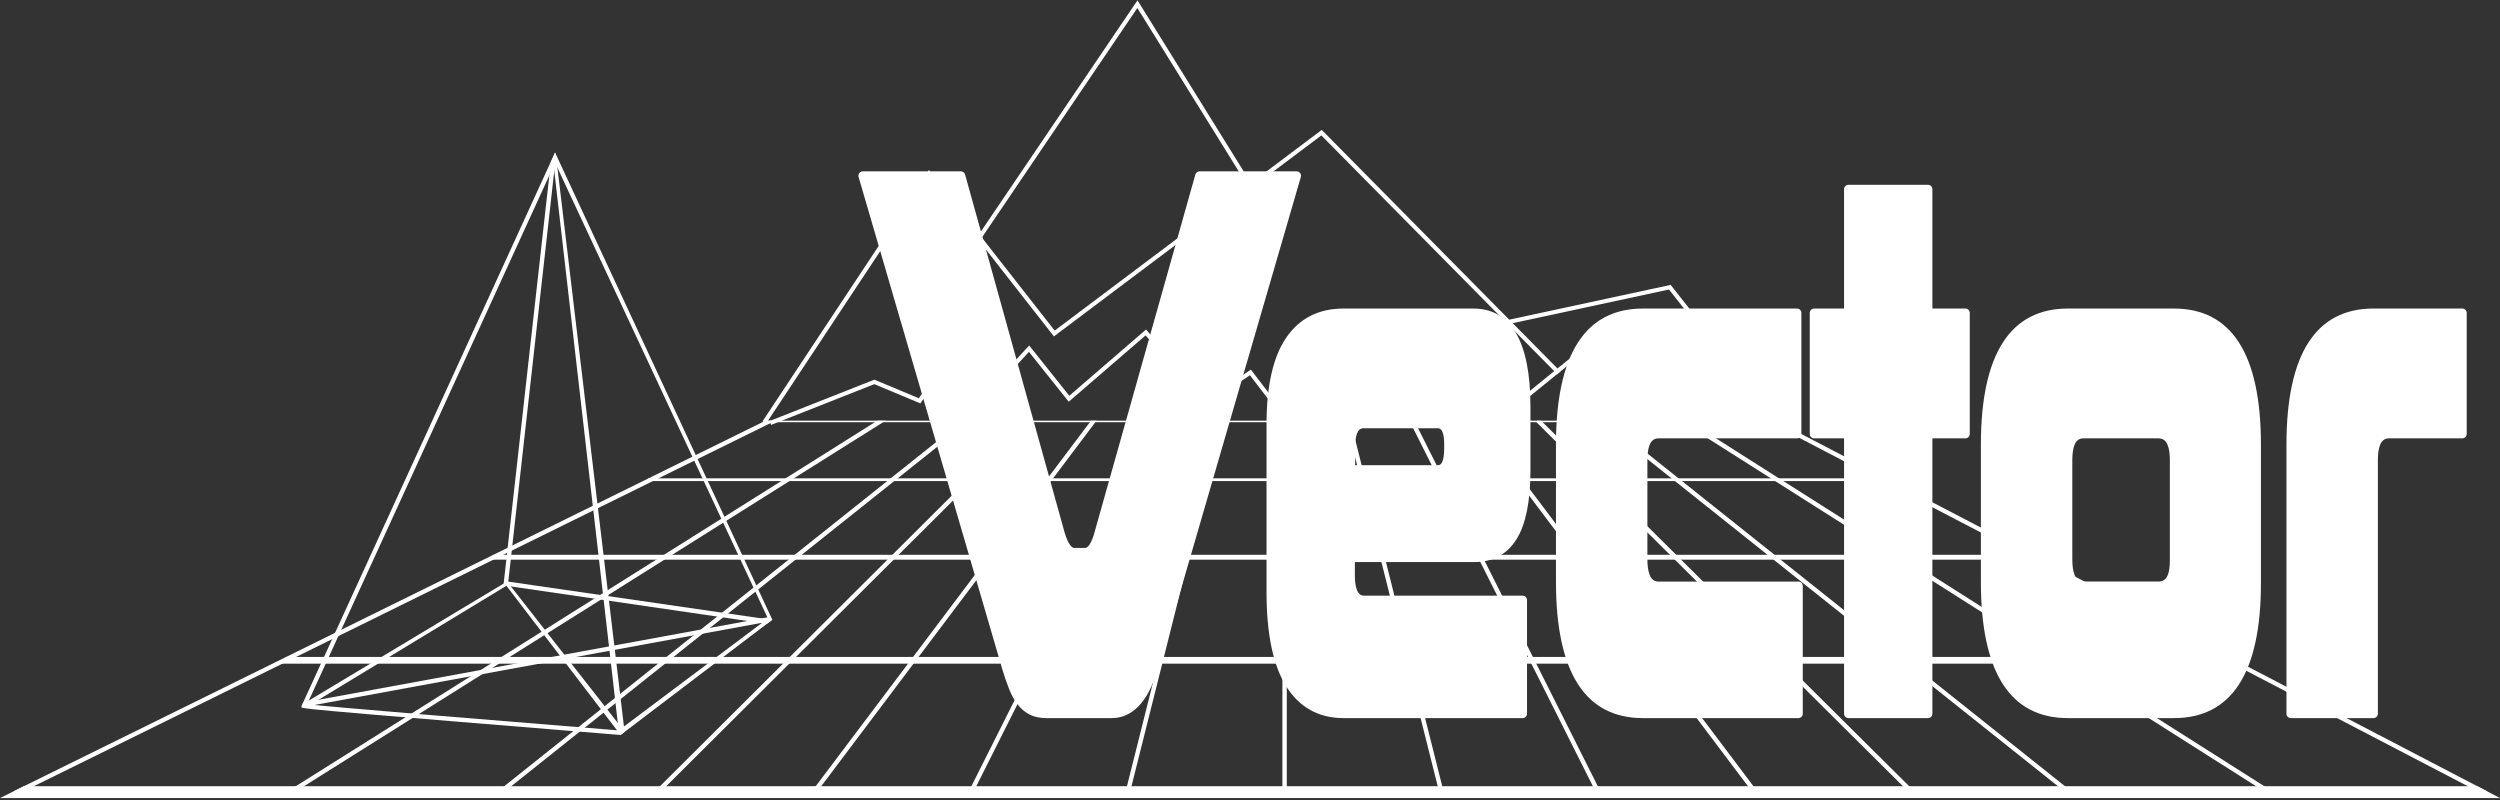 <svg clip-rule="evenodd" fill-rule="evenodd" stroke-linejoin="round" stroke-miterlimit="2" viewBox="0 0 600 192" xmlns="http://www.w3.org/2000/svg"><rect x="0" y="0" width="600" height="192" fill="#333333" stroke="none"/><g fill="#fff"><path d="m0 191.532h600l-5.447-2.843h-588.818l-5.735 2.843z"/><path d="m67.034 159.285h471.083l-3.521-1.621h-465.918l-1.644 1.621z"/><path d="m117.226 134.323h371.663l-.94-1.176h-369.529z"/><path d="m154.981 115.45h298.554l-1.515-.649h-296.38z"/><path d="m182.971 101.33h243.911l-.872-.369h-242.29z"/><path d="m247.98 100.961h-1.491l-89.513 89.148.743.745zm121.886 0h-.962l-.264.265 90.246 89.628.742-.746zm15.615 0h-.978l-.276.346 112.386 89.542.655-.822zm-152.67 0h-1.688l-111.788 89.066.656.822zm30.349 0h-1.318l-67.213 89.253.84.633zm91.601 0h-.986l-.211.159 67.57 89.727.841-.633zm49.008.369 141.087 89.506.564-.888-140.211-88.951zm-191.234-.369h-1.977l-141.563 88.984.56.891zm212.07.369 171.762 89.49.486-.933-170.579-88.874zm-85.181-.369h-1.105l-.058.028 45.098 89.827.94-.472zm-61.067 0h-1.178l-44.874 89.383.94.472zm-92.257 0h-2.38l-180.384 88.91.465.944zm107.477 0h-1.085l-22.474 89.531 1.021.256zm30.534 0h-1.085l22.539 89.787 1.021-.256zm-15.283 0h-1.052v89.675h1.052z"/><path d="m183.861 101.653 39.153-59.142s29.925 38.224 29.925 38.224l64.184-48.233 56.631 57.317.711-.703-57.245-57.939-64.098 48.169s-30.176-38.544-30.176-38.544l-39.919 60.299z"/><path d="m235.158 57.735 37.804-55.816 26.971 43.442.85-.527-27.785-44.753-38.668 57.093z"/><path d="m361.668 77.857 38.89-8.373 25.369 32.179.785-.619-25.755-32.669-39.5 8.504z"/><path d="m289.626 95.81-14.576-16.726-18.418 15.895s-9.636-12.067-9.636-12.067l-7.408 8.069s-10.409-8.019-10.409-8.019l-8.654 12.622s-10.671-4.467-10.671-4.467l-25.152 9.931.367.93 24.774-9.782s11.046 4.624 11.046 4.624l8.517-12.421s10.299 7.934 10.299 7.934l7.238-7.885s9.556 11.967 9.556 11.967l18.451-15.923s13.839 15.879 13.839 15.879-6.492 4.359-6.492 4.359l.557.83 17.129-11.499s4.919 6.426 4.919 6.426l16.128-18.543s20.901 15.864 20.901 15.864l11.537-9.427s10.858 13.025 10.858 13.025l22.814-18.504 31.661 22.756.584-.812-32.282-23.202-22.641 18.364s-10.86-13.028-10.86-13.028l-11.694 9.555s-21.019-15.953-21.019-15.953l-15.938 18.325s-4.745-6.2-4.745-6.2z"/><path d="m72.823 168.448c-.202.345-.696 1.274-.354 1.399.101.037 1.634.268 2.698.378 9.11.941 55.907 4.728 69.512 5.824 2.353.19 4.258.342 4.258.342l.966-.733-16.231-136.315-.458-2.737s-60.212 131.534-60.391 131.842zm.909.53c.179-.309 59.154-129.175 59.154-129.175l15.59 135.496s-1.359-.109-3.712-.299c-15.112-1.218-71.188-5.756-71.032-6.022z"/><path d="m132.192 38.964-11.362 101.519 63.242 9.238 1.279-.994-52.137-112.121zm-10.203 100.624 62.409 9.065-51.161-109.572z"/><path d="m73.556 169.702 47.981-29.116s27.4 35.805 27.4 35.805l36.414-27.664-.531-.687-35.584 26.697s-27.545-35.169-27.545-35.169l-48.683 29.235z"/><path d="m73.309 169.591 111.701-20.516-.19-1.035-111.701 20.516z"/><g fill-rule="nonzero"><path d="m276.786 160.481 34.405-118.305h-23.293l-24.199 85.864c-.823 3.012-1.921 4.519-3.292 4.519h-2.552c-1.372 0-2.497-1.507-3.375-4.519l-23.869-85.864h-23.54l34.487 118.143c.549 1.829 1.098 3.416 1.646 4.761.549 1.345 1.18 2.475 1.893 3.39.714.914 1.55 1.614 2.511 2.098.96.484 2.153.726 3.58.726h15.556c4.555 0 7.902-3.604 10.042-10.813z"/><path d="m366.255 112.868v-15.333c0-14.956-4.225-22.434-12.675-22.434h-31.113c-5.652 0-9.973 2.206-12.963 6.617-2.991 4.412-4.486 11.137-4.486 20.175v40.188c0 9.792 1.495 17.108 4.486 21.95 2.99 4.842 7.311 7.263 12.963 7.263h42.965v-27.276h-38.026c-2.195 0-3.293-1.991-3.293-5.972v-4.196h29.631c4.17 0 7.298-1.695 9.383-5.084s3.128-8.689 3.128-15.898zm-39.014-11.136h17.861c1.701 0 2.551 1.614 2.551 4.842v1.129c0 3.336-.85 5.004-2.551 5.004h-20.906v-5.488c0-3.658 1.015-5.487 3.045-5.487z"/><path d="m431.279 104.153v-29.052h-36.957c-13.224 0-19.836 10.545-19.836 31.634v32.925c0 21.09 6.612 31.634 19.836 31.634h37.286v-30.665h-33.582c-2.469 0-3.704-2.152-3.704-6.456v-23.726c0-4.196 1.235-6.294 3.704-6.294z"/><path d="m462.72 75.101v-29.697h-19.095v29.697h-8.231v29.052h8.231v67.141h19.095v-67.141h8.972v-29.052z"/><path d="m500.006 104.153h18.025c2.524 0 3.787 2.098 3.787 6.294v24.048c0 4.089-1.263 6.134-3.787 6.134h-18.025c-2.469 0-3.704-2.152-3.704-6.456v-23.726c0-4.196 1.235-6.294 3.704-6.294zm41.566 35.83v-33.248c0-21.089-6.613-31.634-19.837-31.634h-25.433c-13.224 0-19.836 10.545-19.836 31.634v32.925c0 21.09 6.612 31.634 19.836 31.634h25.433c13.224 0 19.837-10.437 19.837-31.311z"/><path d="m590.956 104.153v-29.052h-21.317c-13.225 0-19.837 10.545-19.837 31.634v64.559h19.837v-60.847c0-4.196 1.234-6.294 3.703-6.294z"/></g><path d="m277.795 160.78c0-.002.001-.004.001-.006l34.405-118.304c.093-.318.03-.661-.169-.926-.198-.264-.51-.42-.841-.42h-23.293c-.472 0-.885.313-1.013.767l-24.199 85.863c-.001.003-.001.006-.002.008-.369 1.352-.784 2.372-1.276 3.047-.309.424-.616.698-1.001.698h-2.552c-.392 0-.708-.277-1.029-.708-.505-.675-.939-1.695-1.333-3.045-.241-.867-23.868-85.86-23.868-85.86-.127-.455-.541-.77-1.014-.77h-23.54c-.331 0-.643.156-.842.421s-.261.608-.168.926l34.487 118.143c.001.002.002.005.002.007.56 1.866 1.12 3.485 1.68 4.857.589 1.445 1.271 2.656 2.038 3.639.813 1.043 1.771 1.838 2.866 2.39 1.088.549 2.437.839 4.054.839h15.556c4.937 0 8.731-3.751 11.051-11.566zm-2.018-.596c-1.961 6.603-4.86 10.058-9.033 10.058h-15.556c-1.237 0-2.274-.194-3.107-.614-.825-.416-1.541-1.02-2.154-1.805-.66-.847-1.241-1.895-1.749-3.14-.537-1.317-1.074-2.872-1.611-4.663 0 0-34.093-116.792-34.093-116.792h21.337s23.656 85.093 23.656 85.093c.001.005.002.009.003.013.59 2.025 1.315 3.426 2.104 4.236.697.715 1.467 1.041 2.281 1.041h2.552c.819 0 1.587-.329 2.275-1.048.775-.812 1.476-2.214 2.031-4.241 0 0 23.981-85.094 23.981-85.094h21.095s-34.012 116.956-34.012 116.956z"/><path d="m367.307 112.868v-15.333c0-15.79-4.806-23.486-13.727-23.486h-31.113c-6.035 0-10.641 2.369-13.834 7.079-3.08 4.543-4.667 11.458-4.667 20.765v40.188c0 10.042 1.575 17.537 4.642 22.503 3.197 5.176 7.817 7.762 13.859 7.762h42.965c.581 0 1.052-.471 1.052-1.052v-27.276c0-.581-.471-1.052-1.052-1.052h-38.026c-.866 0-1.432-.519-1.778-1.461-.318-.864-.463-2.018-.463-3.459v-3.144h28.579c4.572 0 7.994-1.869 10.279-5.585 2.159-3.509 3.284-8.986 3.284-16.449zm-2.104 0c0 6.955-.96 12.077-2.972 15.347-1.884 3.063-4.718 4.583-8.487 4.583h-29.631c-.581 0-1.052.471-1.052 1.052v4.196c0 4.822 1.686 7.024 4.345 7.024h36.974v25.172h-41.913c-5.262 0-9.284-2.256-12.068-6.764-2.914-4.718-4.329-11.856-4.329-21.397v-40.188c0-8.769 1.403-15.304 4.304-19.584 2.788-4.113 6.824-6.156 12.093-6.156h31.113c4.616 0 7.816 2.493 9.662 7.395 1.317 3.497 1.961 8.16 1.961 13.987zm-37.962-12.188c-2.497 0-4.098 2.041-4.098 6.539v5.488c0 .581.471 1.052 1.053 1.052h20.906c1.259 0 2.221-.59 2.851-1.825.48-.941.753-2.348.753-4.231v-1.129c0-1.835-.276-3.205-.76-4.122-.629-1.195-1.585-1.772-2.844-1.772zm0 2.104h17.861c.573 0 .921.387 1.15 1.04.242.687.349 1.605.349 2.75v1.129c0 1.453-.152 2.548-.523 3.275-.221.433-.534.677-.976.677h-19.854v-4.436c0-1.31.131-2.36.422-3.147.306-.828.805-1.288 1.571-1.288z"/><path d="m431.279 105.205c.581 0 1.052-.471 1.052-1.052v-29.052c0-.581-.471-1.052-1.052-1.052h-36.957c-13.738 0-20.888 10.777-20.888 32.686v32.925c0 21.91 7.15 32.686 20.888 32.686h37.286c.581 0 1.052-.471 1.052-1.052v-30.665c0-.582-.471-1.053-1.052-1.053h-33.582c-1.027 0-1.718-.573-2.129-1.647-.358-.939-.523-2.192-.523-3.756v-23.726c0-1.517.163-2.734.52-3.644.41-1.046 1.106-1.598 2.132-1.598zm-1.053-2.104h-32.2c-2.959 0-4.756 2.318-4.756 7.346v23.726c0 5.139 1.807 7.508 4.756 7.508h32.53v28.561c-6.06 0-36.234 0-36.234 0-12.711 0-18.784-10.311-18.784-30.582v-32.925c0-20.271 6.073-30.582 18.784-30.582h35.904z"/><path d="m463.772 74.049v-28.645c0-.581-.471-1.052-1.052-1.052h-19.095c-.581 0-1.052.471-1.052 1.052v28.645h-7.179c-.581 0-1.052.471-1.052 1.052v29.052c0 .581.471 1.052 1.052 1.052h7.179v66.089c0 .581.471 1.052 1.052 1.052h19.095c.581 0 1.052-.471 1.052-1.052v-66.089h7.92c.581 0 1.052-.471 1.052-1.052v-29.052c0-.581-.471-1.052-1.052-1.052zm-2.104 1.052c0 .581.471 1.052 1.052 1.052h7.92v26.948h-7.92c-.581 0-1.052.471-1.052 1.052v66.089h-16.991c0-8.533 0-66.089 0-66.089 0-.581-.471-1.052-1.052-1.052h-7.179v-26.948h7.179c.581 0 1.052-.471 1.052-1.052v-28.645h16.991z"/><path d="m542.624 139.983v-33.248c0-21.909-7.15-32.686-20.889-32.686h-25.433c-13.738 0-20.888 10.777-20.888 32.686v32.925c0 21.91 7.15 32.686 20.888 32.686h25.433c13.743 0 20.889-10.67 20.889-32.363zm-2.105 0c0 20.057-6.077 30.259-18.784 30.259h-25.433c-12.711 0-18.784-10.311-18.784-30.582v-32.925c0-20.271 6.073-30.582 18.784-30.582h25.433c12.711 0 18.784 10.311 18.784 30.582zm-40.513-36.882c-2.959 0-4.756 2.318-4.756 7.346v23.726c0 5.139 1.807 7.508 4.756 7.508h18.025c3.034 0 4.839-2.271 4.839-7.186v-24.048c0-5.025-1.816-7.346-4.839-7.346zm0 2.104h18.025c1.058 0 1.781.551 2.204 1.605.365.909.53 2.123.53 3.637v24.048c0 3.274-.713 5.081-2.734 5.081h-18.025c-1.027 0-1.718-.573-2.129-1.647-.359-.939-.523-2.192-.523-3.756v-23.726c0-1.517.163-2.734.52-3.644.41-1.046 1.106-1.598 2.132-1.598z"/><path d="m590.956 105.205c.582 0 1.053-.471 1.053-1.052v-29.052c0-.581-.471-1.052-1.053-1.052h-21.317c-13.739 0-20.889 10.777-20.889 32.686v64.559c0 .581.471 1.052 1.052 1.052h19.837c.581 0 1.052-.471 1.052-1.052v-60.847c0-1.517.163-2.734.52-3.644.41-1.046 1.106-1.598 2.131-1.598zm-1.052-2.104h-16.562c-2.958 0-4.756 2.318-4.756 7.346v59.795h-17.731v-63.507c0-20.271 6.073-30.582 18.784-30.582h20.265z"/></g></svg>